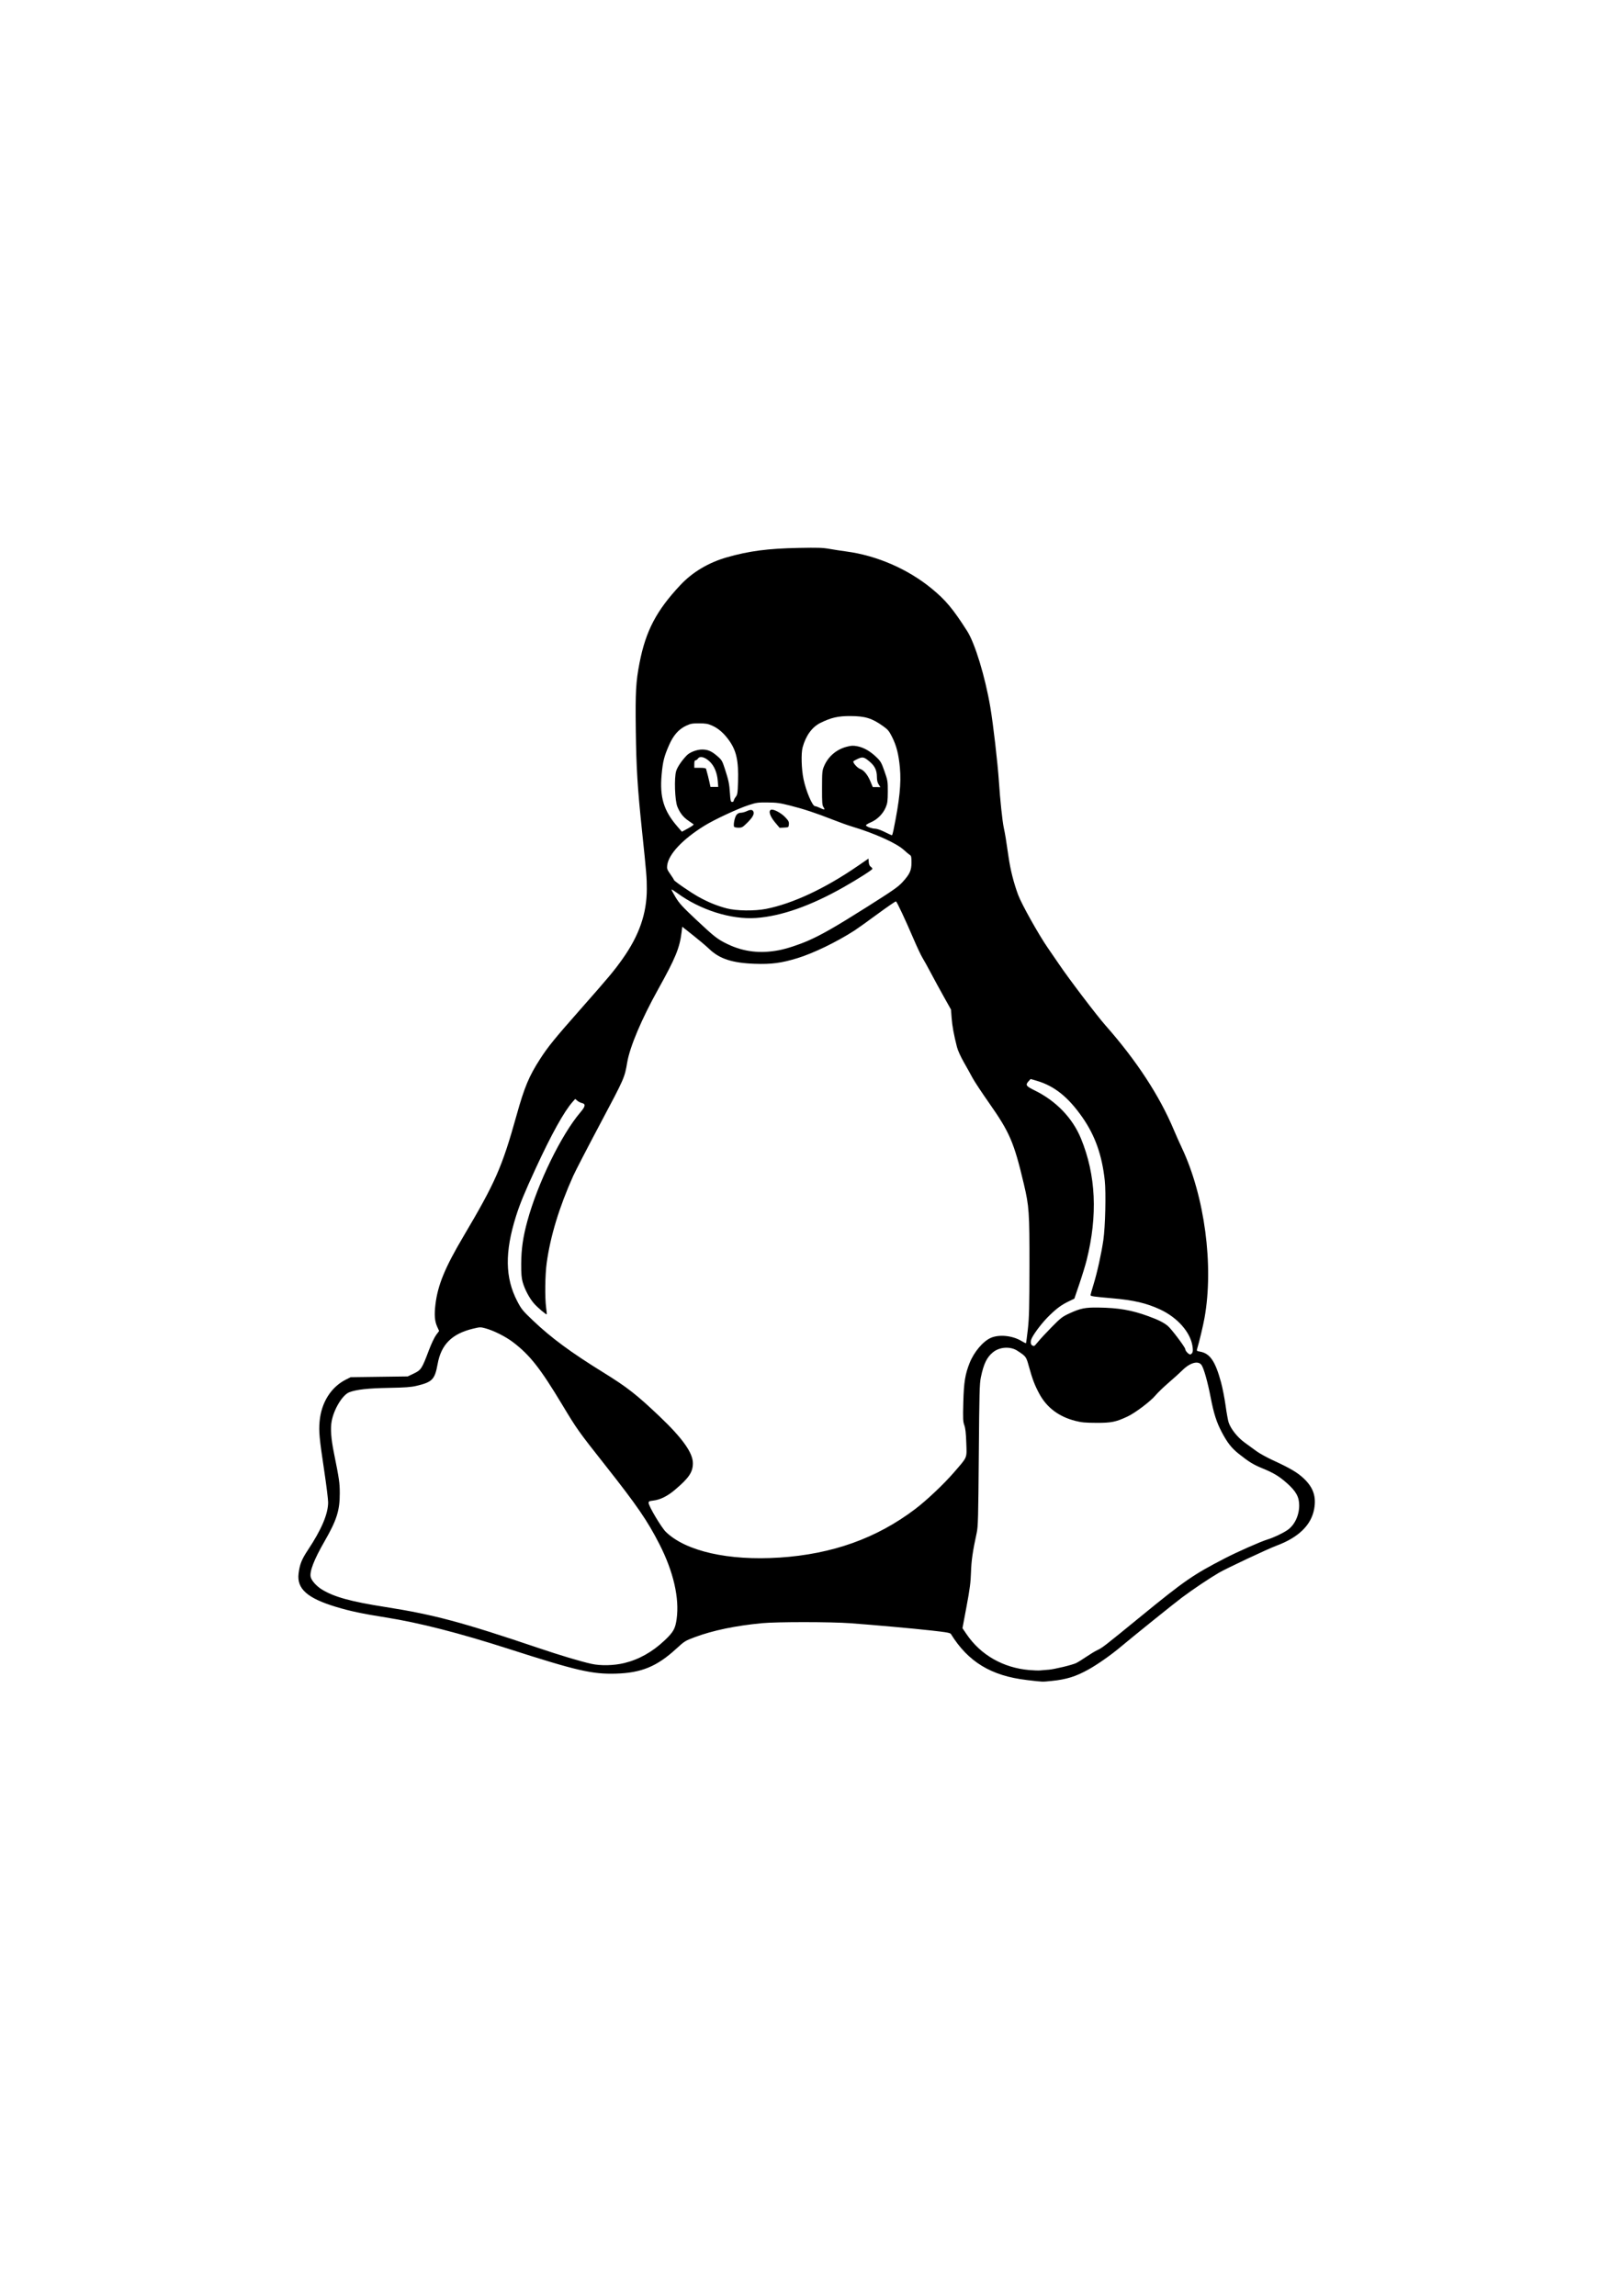 <?xml version="1.0" encoding="UTF-8" standalone="no"?>
<!-- Created with Inkscape (http://www.inkscape.org/) -->

<svg
   xmlns:dc="http://purl.org/dc/elements/1.1/"
   xmlns:cc="http://creativecommons.org/ns#"
   xmlns:rdf="http://www.w3.org/1999/02/22-rdf-syntax-ns#"
   xmlns:svg="http://www.w3.org/2000/svg"
   xmlns="http://www.w3.org/2000/svg"
   xmlns:sodipodi="http://sodipodi.sourceforge.net/DTD/sodipodi-0.dtd"
   xmlns:inkscape="http://www.inkscape.org/namespaces/inkscape"
   width="210mm"
   height="297mm"
   viewBox="0 0 210 297"
   version="1.1"
   id="svg8"
   inkscape:version="0.92.5 (2060ec1f9f, 2020-04-08)"
   sodipodi:docname="linux.svg">
  <defs
     id="defs2" />
  <sodipodi:namedview
     id="base"
     pagecolor="#ffffff"
     bordercolor="#666666"
     borderopacity="1.0"
     inkscape:pageopacity="0.0"
     inkscape:pageshadow="2"
     inkscape:zoom="0.35"
     inkscape:cx="400"
     inkscape:cy="560"
     inkscape:document-units="mm"
     inkscape:current-layer="layer1"
     showgrid="false"
     inkscape:window-width="1024"
     inkscape:window-height="745"
     inkscape:window-x="-8"
     inkscape:window-y="-8"
     inkscape:window-maximized="1" />
  <g
     inkscape:label="Layer 1"
     inkscape:groupmode="layer"
     id="layer1">
    <path
       style="fill:#000000;stroke-width:0.111"
       d="m 132.857,217.337 c -4.607,-0.537 -7.586,-2.343 -9.819,-5.953 -0.092,-0.149 -0.565,-0.233 -2.499,-0.448 -2.484,-0.275 -7.283,-0.707 -10.507,-0.946 -2.501,-0.185 -9.504,-0.19 -11.417,-0.008 -3.429,0.326 -6.349,0.931 -8.688,1.801 -1.277,0.475 -1.342,0.515 -2.449,1.528 -2.493,2.281 -4.497,3.104 -7.786,3.2 -3.07,0.089 -5.067,-0.372 -13.869,-3.201 -6.396,-2.056 -11.569,-3.38 -15.886,-4.065 -3.076,-0.489 -4.641,-0.82 -6.457,-1.369 -3.718,-1.124 -5.085,-2.337 -4.848,-4.301 0.144,-1.194 0.4,-1.841 1.205,-3.052 1.761,-2.649 2.619,-4.67 2.62,-6.171 2e-4,-0.39 -0.227,-2.223 -0.505,-4.075 -0.631,-4.201 -0.714,-5.086 -0.6,-6.378 0.218,-2.469 1.484,-4.474 3.442,-5.449 l 0.581,-0.289 3.692,-0.05 3.692,-0.05 0.796,-0.381 c 0.932,-0.447 1.039,-0.613 1.938,-3.003 0.306,-0.813 0.717,-1.681 0.935,-1.973 l 0.389,-0.522 -0.248,-0.548 c -0.328,-0.725 -0.391,-1.522 -0.228,-2.881 0.303,-2.514 1.227,-4.76 3.629,-8.819 4.134,-6.987 4.989,-8.933 6.861,-15.634 1.026,-3.67 1.61,-5.069 3.049,-7.301 1.021,-1.583 1.858,-2.615 5.096,-6.286 3.813,-4.321 4.471,-5.108 5.572,-6.661 2.153,-3.039 3.137,-5.867 3.143,-9.03 0.003,-1.458 -0.048,-2.078 -0.625,-7.582 -0.583,-5.565 -0.738,-8.082 -0.801,-13.033 -0.063,-4.916 0.012,-6.245 0.492,-8.691 0.807,-4.116 2.179,-6.728 5.266,-10.023 1.575,-1.681 3.661,-2.924 6.051,-3.603 2.869,-0.816 5.281,-1.131 9.26,-1.209 2.476,-0.049 3.119,-0.029 3.976,0.123 0.562,0.1 1.551,0.252 2.197,0.338 3.954,0.528 7.967,2.273 11.049,4.806 1.803,1.482 2.745,2.609 4.582,5.485 1.015,1.589 2.323,5.883 2.996,9.834 0.377,2.214 0.96,7.262 1.118,9.68 0.149,2.286 0.443,5.074 0.623,5.916 0.188,0.878 0.299,1.56 0.617,3.765 0.247,1.714 0.67,3.388 1.252,4.955 0.442,1.189 2.67,5.167 3.823,6.827 0.473,0.681 1.121,1.625 1.44,2.099 1.257,1.867 4.882,6.64 6.037,7.949 4.017,4.552 6.99,9.1 8.842,13.522 0.26,0.621 0.725,1.662 1.032,2.313 2.95,6.241 4.15,15.236 2.935,21.996 -0.185,1.03 -0.681,3.101 -0.969,4.052 -0.062,0.205 -0.016,0.244 0.366,0.309 1.301,0.221 1.992,1.223 2.74,3.976 0.193,0.71 0.458,2.065 0.589,3.012 0.131,0.947 0.309,1.929 0.395,2.184 0.285,0.842 1.151,1.93 2.061,2.588 0.463,0.335 1.158,0.841 1.545,1.126 0.386,0.284 1.341,0.811 2.122,1.171 2.243,1.034 3.175,1.584 3.982,2.347 1.243,1.175 1.644,2.346 1.355,3.955 -0.373,2.078 -2.019,3.684 -4.857,4.741 -1.148,0.427 -6.47,2.929 -7.467,3.51 -1.246,0.726 -3.379,2.157 -4.802,3.222 -0.998,0.747 -6.268,4.99 -8.008,6.448 -1.179,0.988 -2.908,2.198 -4.053,2.836 -1.658,0.924 -2.876,1.302 -4.813,1.493 -1.271,0.125 -0.985,0.136 -3.181,-0.12 z m 2.791,-1.328 c 0.816,-0.071 3.067,-0.612 3.597,-0.865 0.206,-0.098 0.783,-0.456 1.283,-0.795 0.5,-0.34 1.14,-0.727 1.421,-0.861 0.706,-0.336 0.876,-0.468 5.626,-4.35 5.724,-4.678 6.775,-5.405 10.918,-7.549 1.609,-0.832 4.626,-2.165 5.513,-2.435 0.794,-0.241 1.963,-0.795 2.584,-1.222 0.917,-0.632 1.509,-1.879 1.511,-3.181 0.001,-1.095 -0.402,-1.83 -1.577,-2.873 -1.019,-0.904 -1.726,-1.332 -3.211,-1.939 -1.134,-0.463 -1.719,-0.823 -3.017,-1.854 -0.947,-0.752 -1.487,-1.439 -2.21,-2.81 -0.68,-1.289 -1.038,-2.41 -1.44,-4.501 -0.382,-1.988 -0.88,-3.754 -1.18,-4.186 -0.416,-0.598 -1.472,-0.317 -2.453,0.654 -0.344,0.34 -1.153,1.073 -1.799,1.627 -0.645,0.554 -1.417,1.301 -1.716,1.658 -0.633,0.759 -2.612,2.254 -3.594,2.715 -1.517,0.713 -2.107,0.833 -4.034,0.825 -1.458,-0.006 -1.927,-0.05 -2.724,-0.252 -2.143,-0.544 -3.71,-1.723 -4.673,-3.515 -0.594,-1.106 -0.887,-1.874 -1.349,-3.546 -0.349,-1.262 -0.363,-1.28 -1.492,-2.018 -0.898,-0.586 -2.283,-0.501 -3.141,0.193 -0.799,0.646 -1.212,1.495 -1.576,3.242 -0.171,0.822 -0.204,2.054 -0.268,10.077 -0.065,8.12 -0.095,9.243 -0.272,10.055 -0.517,2.373 -0.691,3.579 -0.739,5.107 -0.04,1.294 -0.154,2.168 -0.576,4.418 l -0.526,2.805 0.543,0.797 c 1.822,2.676 4.737,4.334 8.113,4.618 0.534,0.045 1.15,0.067 1.368,0.049 0.219,-0.018 0.707,-0.06 1.086,-0.093 z m -54.875,-0.864 c 1.893,-0.46 3.629,-1.433 5.205,-2.918 1.152,-1.085 1.398,-1.523 1.575,-2.799 0.371,-2.679 -0.419,-6.116 -2.216,-9.636 -1.564,-3.065 -2.895,-5.006 -7.004,-10.212 -3.534,-4.477 -3.658,-4.652 -5.579,-7.843 -2.842,-4.723 -4.185,-6.431 -6.357,-8.091 -0.962,-0.735 -2.521,-1.519 -3.604,-1.812 -0.624,-0.169 -0.692,-0.167 -1.591,0.051 -2.734,0.662 -4.119,2.045 -4.576,4.567 -0.366,2.02 -0.687,2.348 -2.771,2.837 -0.687,0.161 -1.437,0.215 -3.541,0.254 -2.719,0.051 -4.18,0.213 -5.116,0.566 -0.869,0.328 -1.991,2.168 -2.282,3.743 -0.175,0.945 -0.082,2.257 0.289,4.092 0.683,3.382 0.756,3.882 0.759,5.217 0.004,2.242 -0.39,3.49 -1.972,6.235 -1.366,2.372 -1.968,3.935 -1.784,4.634 0.127,0.482 0.752,1.173 1.447,1.599 1.577,0.967 3.732,1.561 8.231,2.266 6.24,0.979 9.938,1.969 19.726,5.279 2.869,0.97 5.465,1.748 6.911,2.07 1.194,0.266 2.913,0.226 4.249,-0.099 z m 20.068,-13.645 c 6.862,-0.451 12.574,-2.491 17.569,-6.275 1.491,-1.129 3.728,-3.245 5.044,-4.772 1.765,-2.046 1.642,-1.75 1.574,-3.79 -0.042,-1.257 -0.113,-1.897 -0.254,-2.284 -0.172,-0.47 -0.188,-0.84 -0.132,-2.958 0.069,-2.612 0.234,-3.636 0.82,-5.106 0.567,-1.422 1.724,-2.791 2.735,-3.239 1.074,-0.476 2.798,-0.303 3.96,0.397 0.304,0.183 0.571,0.315 0.594,0.293 0.023,-0.022 0.132,-0.835 0.242,-1.807 0.166,-1.47 0.201,-2.833 0.208,-8.112 0.009,-7.012 -0.044,-7.794 -0.728,-10.683 -1.278,-5.401 -1.818,-6.657 -4.508,-10.494 -0.949,-1.354 -1.908,-2.806 -2.131,-3.229 -0.223,-0.422 -0.724,-1.325 -1.113,-2.005 -0.426,-0.744 -0.785,-1.538 -0.901,-1.991 -0.401,-1.565 -0.613,-2.724 -0.69,-3.765 l -0.08,-1.076 -0.934,-1.668 c -0.514,-0.917 -1.267,-2.299 -1.674,-3.071 -0.407,-0.772 -0.896,-1.655 -1.087,-1.963 -0.191,-0.308 -0.733,-1.461 -1.204,-2.563 -1.006,-2.352 -2.084,-4.651 -2.218,-4.729 -0.052,-0.03 -1.133,0.709 -2.402,1.644 -1.269,0.935 -2.616,1.897 -2.993,2.139 -2.343,1.501 -5.298,2.928 -7.385,3.567 -2.044,0.626 -3.361,0.799 -5.5,0.722 -2.918,-0.105 -4.558,-0.641 -5.898,-1.929 -0.365,-0.351 -1.297,-1.139 -2.071,-1.751 l -1.407,-1.114 -0.087,0.714 c -0.248,2.029 -0.789,3.345 -3.02,7.354 -2.153,3.868 -3.669,7.448 -4.014,9.478 -0.34,1.997 -0.345,2.01 -3.467,7.885 -1.655,3.115 -3.239,6.174 -3.519,6.797 -1.813,4.04 -2.966,7.831 -3.436,11.29 -0.208,1.531 -0.245,4.456 -0.073,5.737 0.063,0.469 0.099,0.866 0.08,0.884 -0.074,0.07 -1.184,-0.874 -1.644,-1.398 -0.591,-0.674 -1.199,-1.817 -1.467,-2.761 -0.152,-0.532 -0.197,-1.097 -0.191,-2.366 0.009,-1.925 0.232,-3.474 0.795,-5.534 1.345,-4.923 4.39,-11.169 6.854,-14.06 0.679,-0.797 0.722,-1.098 0.174,-1.221 -0.168,-0.038 -0.424,-0.171 -0.569,-0.296 l -0.264,-0.228 -0.334,0.376 c -1.102,1.238 -2.749,4.204 -4.776,8.598 -1.448,3.14 -2.057,4.618 -2.56,6.22 -1.458,4.641 -1.408,7.945 0.165,10.97 0.535,1.028 0.694,1.224 2.016,2.484 2.35,2.241 4.901,4.127 9.066,6.702 3.139,1.941 4.358,2.892 7.352,5.739 2.94,2.794 4.294,4.697 4.294,6.031 1.1e-4,1.162 -0.497,1.901 -2.318,3.447 -0.966,0.82 -1.908,1.288 -2.801,1.393 -0.523,0.061 -0.609,0.104 -0.609,0.301 9.6e-4,0.416 1.652,3.189 2.234,3.754 2.583,2.503 8.105,3.752 14.683,3.319 z m 53.43,-26.505 c 0.088,-0.156 0.093,-0.423 0.015,-0.903 -0.291,-1.781 -1.954,-3.654 -4.158,-4.682 -1.777,-0.829 -3.445,-1.218 -6.261,-1.46 -2.326,-0.2 -2.768,-0.264 -2.768,-0.399 7e-5,-0.058 0.18,-0.694 0.401,-1.415 0.477,-1.56 1.002,-3.936 1.263,-5.719 0.25,-1.707 0.354,-6.117 0.181,-7.713 -0.352,-3.259 -1.248,-5.792 -2.875,-8.131 -1.839,-2.643 -3.638,-4.088 -5.922,-4.754 l -0.795,-0.232 -0.256,0.28 c -0.451,0.493 -0.355,0.64 0.792,1.202 2.758,1.353 4.885,3.562 5.973,6.204 1.949,4.735 2.191,9.957 0.731,15.777 -0.156,0.621 -0.575,1.989 -0.933,3.041 l -0.649,1.912 -0.688,0.33 c -0.968,0.463 -1.581,0.911 -2.574,1.881 -0.806,0.787 -1.761,2.006 -2.193,2.798 -0.328,0.601 -0.213,1.107 0.252,1.108 0.044,5e-5 0.282,-0.254 0.529,-0.564 0.246,-0.31 1.03,-1.154 1.742,-1.876 1.2,-1.215 1.371,-1.347 2.334,-1.789 1.39,-0.639 2.006,-0.762 3.687,-0.739 2.637,0.036 4.321,0.327 6.496,1.123 1.274,0.466 1.928,0.791 2.485,1.236 0.456,0.364 2.281,2.783 2.281,3.022 -2.8e-4,0.222 0.432,0.684 0.64,0.685 0.081,9e-5 0.203,-0.1 0.272,-0.221 z m -53.504,-52.066 c 1.026,-0.197 2.526,-0.685 3.78,-1.229 1.71,-0.742 3.613,-1.833 7.656,-4.389 3.325,-2.102 4.006,-2.578 4.564,-3.186 0.95,-1.038 1.169,-1.514 1.17,-2.548 8.8e-4,-0.698 -0.035,-0.869 -0.202,-0.968 -0.112,-0.066 -0.47,-0.365 -0.796,-0.664 -0.945,-0.866 -3.792,-2.15 -6.664,-3.006 -0.531,-0.158 -1.648,-0.557 -2.483,-0.887 -2.17,-0.856 -3.822,-1.402 -5.579,-1.843 -1.326,-0.333 -1.718,-0.386 -2.896,-0.396 -1.258,-0.011 -1.446,0.015 -2.443,0.339 -1.406,0.456 -4.456,1.878 -5.747,2.68 -2.82,1.751 -4.626,3.678 -4.799,5.123 -0.051,0.423 -0.005,0.55 0.41,1.14 0.257,0.365 0.468,0.7 0.467,0.743 -1.7e-4,0.132 2.112,1.587 3.155,2.173 1.219,0.684 2.393,1.166 3.656,1.5 1.249,0.33 3.622,0.362 5.112,0.068 3.441,-0.679 7.629,-2.639 11.853,-5.548 l 1.39,-0.957 0.035,0.452 c 0.023,0.297 0.111,0.502 0.255,0.598 0.121,0.08 0.218,0.204 0.217,0.274 -0.002,0.132 -1.858,1.314 -3.725,2.374 -4.261,2.418 -8.077,3.758 -11.339,3.984 -3.234,0.224 -7.232,-1.044 -10.205,-3.236 -0.37,-0.272 -0.694,-0.474 -0.722,-0.448 -0.027,0.026 0.208,0.474 0.523,0.995 0.492,0.815 0.881,1.237 2.763,3.004 2.286,2.146 2.693,2.459 4.012,3.089 2.043,0.975 4.198,1.227 6.581,0.769 z m -5.777,-15.969 c -0.136,-0.209 0.073,-1.265 0.307,-1.545 0.153,-0.184 0.339,-0.274 0.565,-0.274 0.185,2e-4 0.537,-0.096 0.781,-0.213 0.48,-0.231 0.752,-0.198 0.853,0.103 0.106,0.318 -0.138,0.741 -0.813,1.41 -0.589,0.583 -0.683,0.636 -1.129,0.635 -0.268,-3e-4 -0.521,-0.053 -0.563,-0.116 z m 5.292,-0.574 c -0.66,-0.787 -0.886,-1.497 -0.518,-1.63 0.321,-0.116 1.3,0.4 1.84,0.97 0.428,0.452 0.499,0.591 0.47,0.918 -0.034,0.383 -0.038,0.386 -0.617,0.417 l -0.582,0.031 z m 15.314,1.062 c 0.801,-3.918 1.027,-6.11 0.84,-8.143 -0.161,-1.741 -0.442,-2.841 -1.02,-3.989 -0.378,-0.751 -0.534,-0.937 -1.159,-1.383 -1.434,-1.023 -2.315,-1.293 -4.248,-1.301 -1.556,-0.006 -2.479,0.205 -3.851,0.883 -1.082,0.534 -1.89,1.644 -2.307,3.169 -0.212,0.775 -0.154,2.815 0.118,4.119 0.323,1.55 1.15,3.488 1.487,3.489 0.095,1.1e-4 0.373,0.097 0.618,0.216 0.601,0.291 0.725,0.272 0.486,-0.075 -0.176,-0.255 -0.201,-0.565 -0.197,-2.501 0.004,-2.059 0.022,-2.251 0.269,-2.831 0.53,-1.245 1.607,-2.161 2.943,-2.503 0.595,-0.152 0.812,-0.161 1.36,-0.057 0.824,0.158 1.673,0.644 2.462,1.409 0.56,0.543 0.656,0.711 1.048,1.835 0.413,1.183 0.432,1.299 0.427,2.635 -0.005,1.19 -0.043,1.489 -0.261,2.011 -0.356,0.852 -1.095,1.595 -1.946,1.955 -0.394,0.167 -0.659,0.34 -0.617,0.404 0.116,0.177 0.798,0.413 1.205,0.416 0.21,0.001 0.745,0.188 1.224,0.426 0.468,0.233 0.883,0.426 0.922,0.429 0.039,0.003 0.127,-0.273 0.197,-0.613 z m -25.846,-0.804 c -0.051,-0.041 -0.353,-0.252 -0.671,-0.468 -0.666,-0.452 -1.091,-0.99 -1.431,-1.811 -0.331,-0.801 -0.432,-3.739 -0.158,-4.622 0.163,-0.526 0.715,-1.342 1.364,-2.018 0.398,-0.415 1.304,-0.762 1.99,-0.762 0.751,-4.6e-4 1.23,0.209 1.993,0.871 0.55,0.477 0.618,0.593 0.952,1.624 0.494,1.525 0.574,1.912 0.66,3.181 0.065,0.975 0.098,1.102 0.284,1.103 0.115,1.3e-4 0.21,-0.074 0.21,-0.165 1.1e-4,-0.091 0.113,-0.31 0.251,-0.486 0.227,-0.29 0.256,-0.477 0.3,-1.969 0.08,-2.699 -0.208,-4.013 -1.173,-5.356 -0.662,-0.922 -1.377,-1.543 -2.187,-1.9 -0.544,-0.24 -0.804,-0.285 -1.667,-0.288 -0.892,-0.003 -1.105,0.034 -1.669,0.296 -0.971,0.45 -1.665,1.232 -2.225,2.509 -0.645,1.47 -0.81,2.125 -0.964,3.83 -0.264,2.916 0.267,4.667 2.028,6.699 l 0.594,0.685 0.805,-0.438 c 0.443,-0.241 0.763,-0.472 0.712,-0.514 z m 3.121,-5.62 c -0.085,-1.067 -0.452,-1.944 -1.051,-2.512 -0.61,-0.579 -1.255,-0.743 -1.508,-0.384 -0.089,0.127 -0.233,0.231 -0.319,0.231 -0.11,-1.2e-4 -0.157,0.144 -0.157,0.484 l -6.1e-4,0.484 0.742,8.3e-4 c 0.498,5.6e-4 0.754,0.045 0.78,0.135 0.203,0.726 0.323,1.198 0.437,1.721 l 0.135,0.619 0.502,5.6e-4 0.502,5.6e-4 z m 20.818,0.454 c -0.157,-0.244 -0.225,-0.545 -0.227,-0.995 -0.003,-0.811 -0.268,-1.38 -0.893,-1.915 -0.759,-0.65 -0.939,-0.694 -1.598,-0.391 -0.31,0.142 -0.565,0.292 -0.568,0.332 -0.014,0.228 0.555,0.849 0.873,0.953 0.497,0.163 0.99,0.759 1.352,1.636 l 0.301,0.728 0.492,5.5e-4 0.492,5.6e-4 z"
       id="path260"
       inkscape:connector-curvature="0" />
  </g>
</svg>
